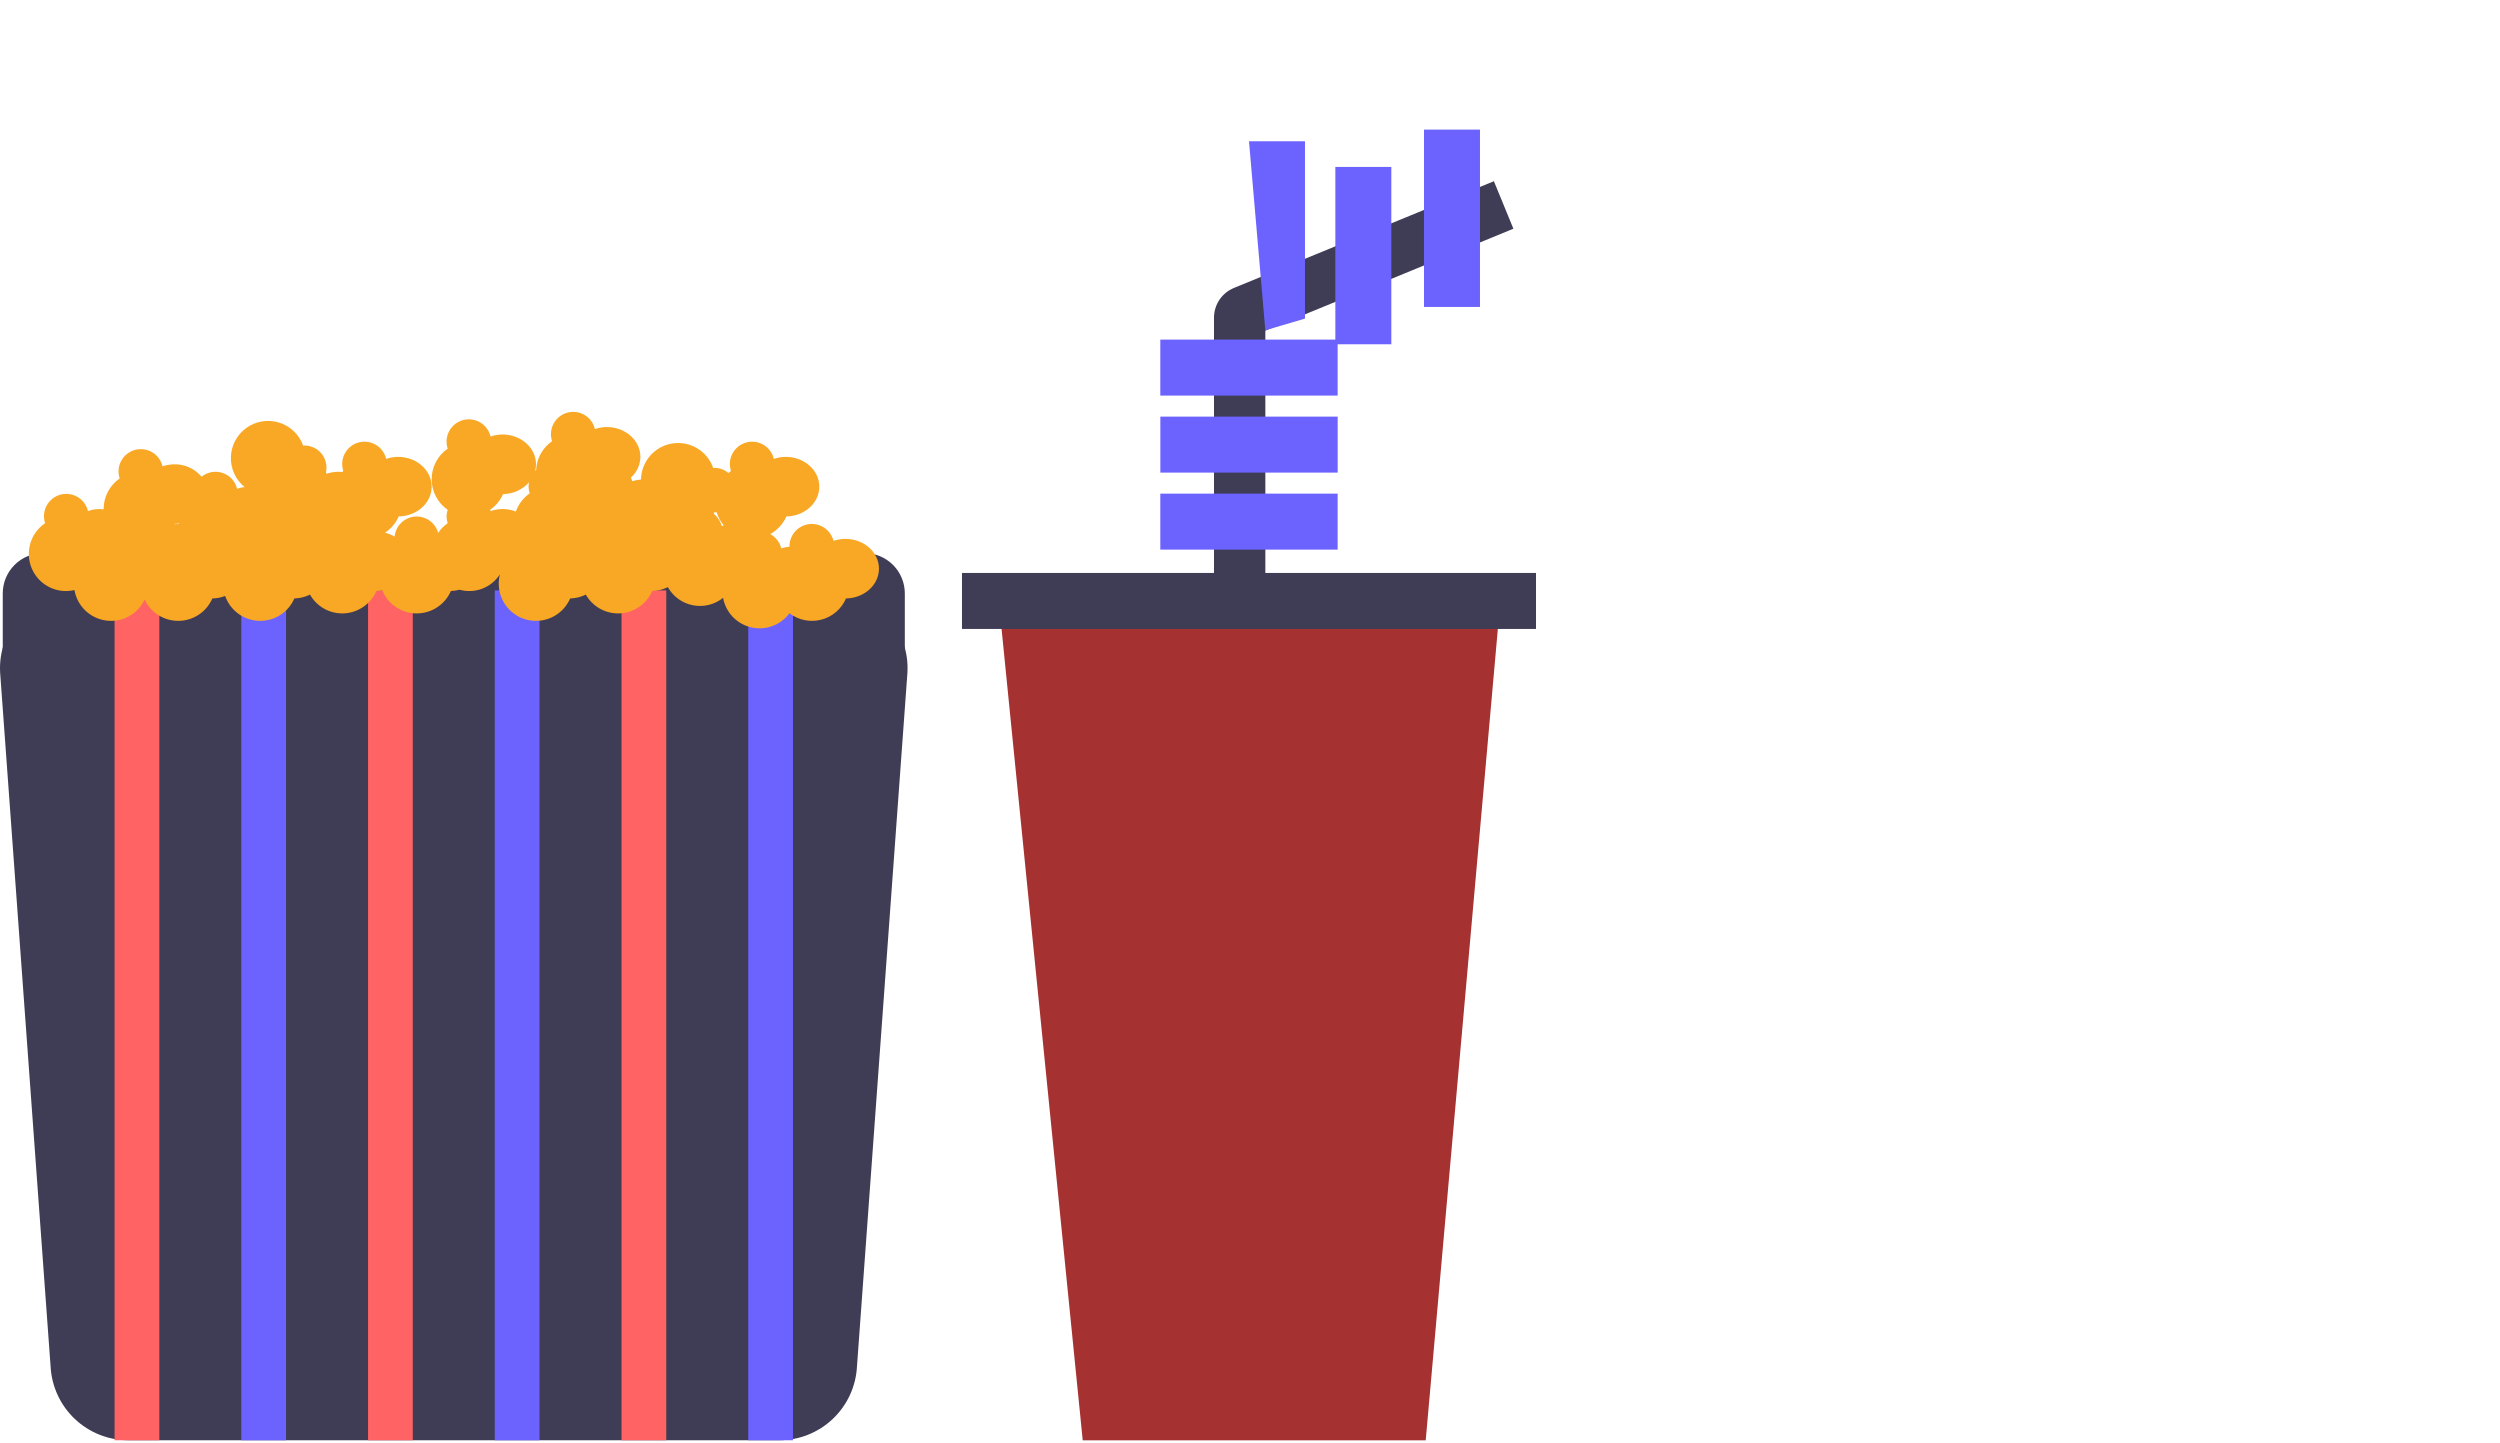 <svg width="868" height="501" viewBox="0 0 868 501" fill="none" xmlns="http://www.w3.org/2000/svg">
<g id="undraw_movie_night_fldd (1) 1" clip-path="url(#clip0)">
<g id="popcorn/drink">
<path id="Vector" d="M14.955 192.036H300.153C303.866 192.036 307.427 193.511 310.052 196.136C312.678 198.762 314.153 202.323 314.153 206.036V228.274H0.955V206.036C0.955 202.323 2.43 198.762 5.056 196.136C7.681 193.511 11.242 192.036 14.955 192.036Z" fill="#3F3D56"/>
<path id="Vector_2" d="M27.029 204.978C23.358 204.978 19.724 205.726 16.352 207.176C12.979 208.626 9.937 210.748 7.411 213.413C4.885 216.078 2.929 219.23 1.662 222.676C0.395 226.121 -0.157 229.789 0.04 233.456L17.568 474.476C17.937 481.384 20.942 487.887 25.963 492.646C30.984 497.405 37.638 500.057 44.556 500.057H270.552C277.47 500.057 284.124 497.405 289.145 492.646C294.166 487.887 297.171 481.384 297.54 474.476L315.068 233.456C315.265 229.789 314.713 226.121 313.446 222.676C312.179 219.23 310.223 216.078 307.697 213.413C305.172 210.748 302.13 208.626 298.757 207.176C295.384 205.726 291.751 204.978 288.079 204.978H27.029Z" fill="#3F3D56"/>
<path id="2572ddba-42e8-4159-9036-35cbff74dfb7" d="M525.45 79.41L518.68 62.92L428.41 99.98C426.366 100.82 424.618 102.249 423.388 104.085C422.158 105.92 421.5 108.08 421.5 110.29V207.82H439.33V114.79L525.45 79.41Z" fill="#3F3D56"/>
<path id="Vector_3" d="M495.008 500.073H375.918L346.748 208.403H520.938L495.008 500.073Z" fill="#A63131"/>
<path id="Vector_4" d="M533.3 198.93H334V218.37H533.3V198.93Z" fill="#3F3D56"/>
</g>
<g id="staw">
<path id="Vector_5" d="M513.85 45H494.41V106.57H513.85V45Z" fill="#6C63FF"/>
<path id="Vector_6" d="M483.07 57.96H463.63V119.53H483.07V57.96Z" fill="#6C63FF"/>
<path id="Vector_7" d="M453.09 110.62L439.32 114.67L433.65 49.05H453.09V110.62Z" fill="#6C63FF"/>
<path id="Vector_8" d="M464.43 117.91H402.86V137.35H464.43V117.91Z" fill="#6C63FF"/>
<path id="Vector_9" d="M464.44 144.65H402.87V164.09H464.44V144.65Z" fill="#6C63FF"/>
<path id="Vector_10" d="M464.43 171.39H402.86V190.83H464.43V171.39Z" fill="#6C63FF"/>
</g>
<g id="strips">
<path id="Vector_11" d="M55.312 204.978H39.782V500.057H55.312V204.978Z" fill="#FF6363"/>
<path id="Vector_12" d="M99.315 204.978H83.784V500.057H99.315V204.978Z" fill="#6C63FF"/>
<path id="Vector_13" d="M143.318 204.978H127.787V500.057H143.318V204.978Z" fill="#FF6363"/>
<path id="Vector_14" d="M187.321 204.978H171.79V500.057H187.321V204.978Z" fill="#6C63FF"/>
<path id="Vector_15" d="M231.324 204.978H215.793V500.057H231.324V204.978Z" fill="#FF6363"/>
<path id="Vector_16" d="M275.327 204.978H259.796V500.057H275.327V204.978Z" fill="#6C63FF"/>
</g>
<g id="popcorn">
<path id="Vector_17" d="M293.525 187.093C292.115 187.099 290.717 187.337 289.385 187.797C288.928 185.959 287.814 184.352 286.254 183.279C284.693 182.207 282.794 181.742 280.914 181.974C279.034 182.206 277.305 183.118 276.051 184.538C274.798 185.958 274.108 187.787 274.111 189.681C274.111 189.72 274.121 189.756 274.122 189.794C273.151 189.886 272.194 190.085 271.266 190.386C271.003 189.341 270.526 188.361 269.866 187.51C269.205 186.659 268.375 185.954 267.428 185.439C269.916 184.064 271.883 181.91 273.029 179.308C279.362 179.205 284.465 174.627 284.465 168.974C284.465 163.255 279.25 158.62 272.817 158.62C271.408 158.626 270.01 158.864 268.678 159.325C268.439 158.307 267.996 157.348 267.376 156.506C266.757 155.663 265.973 154.956 265.072 154.425C264.171 153.894 263.171 153.551 262.134 153.417C261.097 153.283 260.044 153.361 259.038 153.645C258.031 153.93 257.093 154.415 256.28 155.072C255.466 155.729 254.794 156.544 254.305 157.468C253.815 158.392 253.518 159.406 253.43 160.448C253.343 161.49 253.468 162.539 253.797 163.531C253.488 163.746 253.199 163.988 252.91 164.229C251.446 162.969 249.544 162.336 247.617 162.467C246.621 159.609 244.652 157.191 242.053 155.639C239.455 154.087 236.393 153.499 233.404 153.977C230.415 154.456 227.69 155.971 225.706 158.257C223.722 160.543 222.606 163.454 222.553 166.481C221.514 166.563 220.489 166.768 219.498 167.09C219.387 166.652 219.237 166.225 219.052 165.813C220.074 164.911 220.895 163.805 221.462 162.566C222.029 161.327 222.329 159.983 222.343 158.62C222.343 152.902 217.128 148.266 210.695 148.266C209.286 148.273 207.888 148.511 206.556 148.971C206.317 147.953 205.874 146.994 205.255 146.152C204.635 145.31 203.851 144.602 202.95 144.071C202.049 143.54 201.05 143.198 200.013 143.064C198.976 142.93 197.922 143.007 196.916 143.292C195.91 143.576 194.971 144.062 194.158 144.719C193.345 145.376 192.673 146.191 192.183 147.115C191.693 148.039 191.396 149.052 191.308 150.094C191.221 151.136 191.346 152.185 191.675 153.178C190.046 154.309 188.699 155.802 187.739 157.539C186.78 159.276 186.234 161.21 186.143 163.193C186.034 163.29 185.908 163.369 185.805 163.472C185.998 162.733 186.099 161.972 186.106 161.208C186.106 155.49 180.891 150.855 174.458 150.855C173.049 150.861 171.65 151.099 170.318 151.56C170.079 150.542 169.637 149.583 169.017 148.74C168.397 147.898 167.613 147.19 166.712 146.66C165.811 146.129 164.812 145.786 163.775 145.652C162.738 145.518 161.684 145.596 160.678 145.88C159.672 146.165 158.734 146.65 157.92 147.307C157.107 147.964 156.435 148.779 155.945 149.703C155.455 150.627 155.158 151.641 155.071 152.683C154.984 153.725 155.108 154.773 155.438 155.766C153.719 156.953 152.315 158.54 151.345 160.39C150.375 162.239 149.868 164.297 149.868 166.385C149.868 168.474 150.375 170.531 151.345 172.381C152.315 174.231 153.719 175.817 155.438 177.005C154.914 178.509 154.914 180.146 155.438 181.65C154.141 182.555 153.019 183.688 152.126 184.994C151.647 183.255 150.574 181.739 149.094 180.709C147.613 179.68 145.819 179.201 144.022 179.356C142.226 179.511 140.54 180.291 139.258 181.56C137.977 182.828 137.18 184.506 137.006 186.301C135.968 185.693 134.847 185.24 133.678 184.956C135.775 183.572 137.426 181.61 138.432 179.308C144.765 179.205 149.868 174.627 149.868 168.974C149.868 163.255 144.653 158.62 138.22 158.62C136.811 158.626 135.412 158.864 134.081 159.325C133.842 158.307 133.399 157.348 132.779 156.506C132.159 155.663 131.375 154.956 130.474 154.425C129.573 153.894 128.574 153.551 127.537 153.417C126.5 153.283 125.447 153.361 124.44 153.645C123.434 153.93 122.496 154.415 121.683 155.072C120.869 155.729 120.197 156.544 119.707 157.468C119.218 158.392 118.92 159.406 118.833 160.448C118.746 161.49 118.871 162.539 119.2 163.531C119.034 163.647 118.884 163.782 118.724 163.905C118.32 163.868 117.928 163.797 117.513 163.797C116.104 163.803 114.705 164.041 113.373 164.502C113.324 164.306 113.244 164.125 113.181 163.936C113.431 162.784 113.411 161.589 113.122 160.446C112.833 159.302 112.283 158.242 111.515 157.347C110.747 156.452 109.782 155.747 108.695 155.288C107.609 154.83 106.431 154.629 105.254 154.702C104.58 152.825 103.481 151.129 102.043 149.748C100.605 148.366 98.867 147.336 96.964 146.737C95.062 146.139 93.047 145.989 91.077 146.299C89.106 146.609 87.235 147.37 85.608 148.524C83.981 149.677 82.643 151.191 81.698 152.947C80.754 154.704 80.228 156.655 80.163 158.648C80.097 160.641 80.494 162.623 81.322 164.437C82.149 166.252 83.385 167.85 84.933 169.108C84.043 169.21 83.165 169.401 82.312 169.678C82.006 168.416 81.386 167.252 80.509 166.295C79.632 165.337 78.527 164.617 77.296 164.201C76.066 163.786 74.751 163.688 73.473 163.918C72.195 164.148 70.995 164.697 69.987 165.515C68.833 164.145 67.39 163.048 65.761 162.303C64.132 161.559 62.358 161.185 60.568 161.208C59.159 161.215 57.76 161.453 56.428 161.913C56.189 160.895 55.747 159.936 55.127 159.094C54.507 158.252 53.723 157.544 52.822 157.013C51.921 156.482 50.922 156.14 49.885 156.006C48.848 155.872 47.794 155.949 46.788 156.234C45.782 156.518 44.844 157.004 44.03 157.661C43.217 158.318 42.545 159.133 42.055 160.057C41.565 160.981 41.268 161.994 41.181 163.036C41.093 164.078 41.218 165.127 41.548 166.12C39.83 167.307 38.425 168.894 37.455 170.744C36.485 172.593 35.978 174.65 35.978 176.739C35.978 176.779 35.989 176.816 35.99 176.856C34.154 176.578 32.278 176.78 30.544 177.444C30.305 176.426 29.863 175.467 29.243 174.625C28.623 173.782 27.839 173.075 26.938 172.544C26.037 172.013 25.038 171.67 24.001 171.536C22.964 171.402 21.91 171.48 20.904 171.764C19.898 172.049 18.96 172.534 18.146 173.191C17.333 173.848 16.661 174.663 16.171 175.587C15.681 176.511 15.384 177.525 15.297 178.567C15.209 179.609 15.334 180.658 15.664 181.65C13.167 183.34 11.342 185.851 10.506 188.748C9.67 191.644 9.875 194.741 11.086 197.502C12.297 200.262 14.438 202.511 17.135 203.857C19.833 205.202 22.916 205.56 25.85 204.867C26.317 207.568 27.633 210.049 29.606 211.952C31.578 213.854 34.106 215.079 36.822 215.448C39.537 215.817 42.3 215.311 44.709 214.004C47.117 212.696 49.047 210.656 50.218 208.178C51.278 210.421 52.962 212.311 55.07 213.621C57.177 214.931 59.617 215.605 62.098 215.563C64.579 215.521 66.995 214.765 69.056 213.385C71.118 212.004 72.738 210.059 73.722 207.781C75.247 207.759 76.756 207.467 78.179 206.918C79.034 209.37 80.61 211.506 82.7 213.048C84.79 214.589 87.296 215.464 89.892 215.557C92.487 215.65 95.049 214.958 97.245 213.57C99.44 212.183 101.165 210.165 102.194 207.781C104.081 207.743 105.936 207.284 107.623 206.438C108.804 208.525 110.545 210.242 112.648 211.394C114.752 212.546 117.136 213.087 119.531 212.958C121.926 212.828 124.237 212.033 126.205 210.661C128.172 209.289 129.717 207.395 130.667 205.192C131.361 205.175 132.053 205.103 132.736 204.976C133.705 207.325 135.344 209.336 137.449 210.759C139.554 212.182 142.031 212.953 144.572 212.976C147.112 212.999 149.603 212.273 151.734 210.889C153.864 209.505 155.54 207.523 156.551 205.192C157.567 205.164 158.577 205.015 159.558 204.749C162.16 205.474 164.925 205.345 167.448 204.382C169.971 203.418 172.118 201.671 173.573 199.397C172.76 202.549 173.165 205.891 174.707 208.758C176.25 211.625 178.816 213.804 181.894 214.863C184.973 215.921 188.337 215.779 191.316 214.467C194.294 213.154 196.669 210.767 197.965 207.781C199.852 207.743 201.707 207.284 203.394 206.438C204.575 208.525 206.316 210.242 208.42 211.394C210.523 212.546 212.907 213.087 215.302 212.958C217.697 212.828 220.008 212.033 221.976 210.661C223.943 209.289 225.489 207.395 226.438 205.192C228.325 205.155 230.18 204.696 231.867 203.849C232.777 205.471 234.03 206.875 235.538 207.964C237.045 209.053 238.772 209.8 240.598 210.154C242.424 210.508 244.305 210.46 246.111 210.013C247.916 209.567 249.603 208.732 251.053 207.568C251.503 210.044 252.667 212.334 254.403 214.156C256.139 215.978 258.371 217.252 260.822 217.82C263.273 218.389 265.838 218.227 268.198 217.355C270.559 216.483 272.613 214.939 274.106 212.914C275.659 214.104 277.464 214.924 279.383 215.311C281.301 215.698 283.283 215.642 285.176 215.147C287.07 214.652 288.825 213.731 290.309 212.454C291.792 211.178 292.965 209.579 293.736 207.781C300.069 207.678 305.172 203.1 305.172 197.446C305.172 191.728 299.957 187.093 293.525 187.093ZM62.177 181.75C62.164 181.813 62.154 181.877 62.141 181.94C62.047 181.936 61.957 181.916 61.862 181.916C61.475 181.926 61.09 181.964 60.709 182.032C60.73 181.985 60.759 181.944 60.779 181.897C61.248 181.873 61.714 181.825 62.177 181.75ZM170.318 177.444C170.281 177.293 170.216 177.154 170.17 177.007C172.146 175.637 173.704 173.746 174.67 171.543C176.372 171.534 178.053 171.167 179.603 170.464C181.154 169.762 182.539 168.741 183.669 167.468C183.57 167.964 183.519 168.468 183.517 168.974C183.528 169.764 183.66 170.547 183.91 171.296C181.688 172.846 180.005 175.051 179.099 177.604C176.284 176.509 173.171 176.452 170.318 177.444V177.444ZM247.842 178.409C247.837 178.25 247.857 178.087 247.846 177.929C248.176 177.928 248.506 177.906 248.833 177.862C249.335 179.537 250.174 181.091 251.299 182.43C251.054 182.499 250.797 182.54 250.559 182.62C250.141 180.956 249.186 179.476 247.842 178.409Z" fill="#F9A825"/>
</g>
</g>
<defs>
<clipPath id="clip0">
<rect width="867.108" height="500.057" fill="white"/>
</clipPath>
</defs>
</svg>
